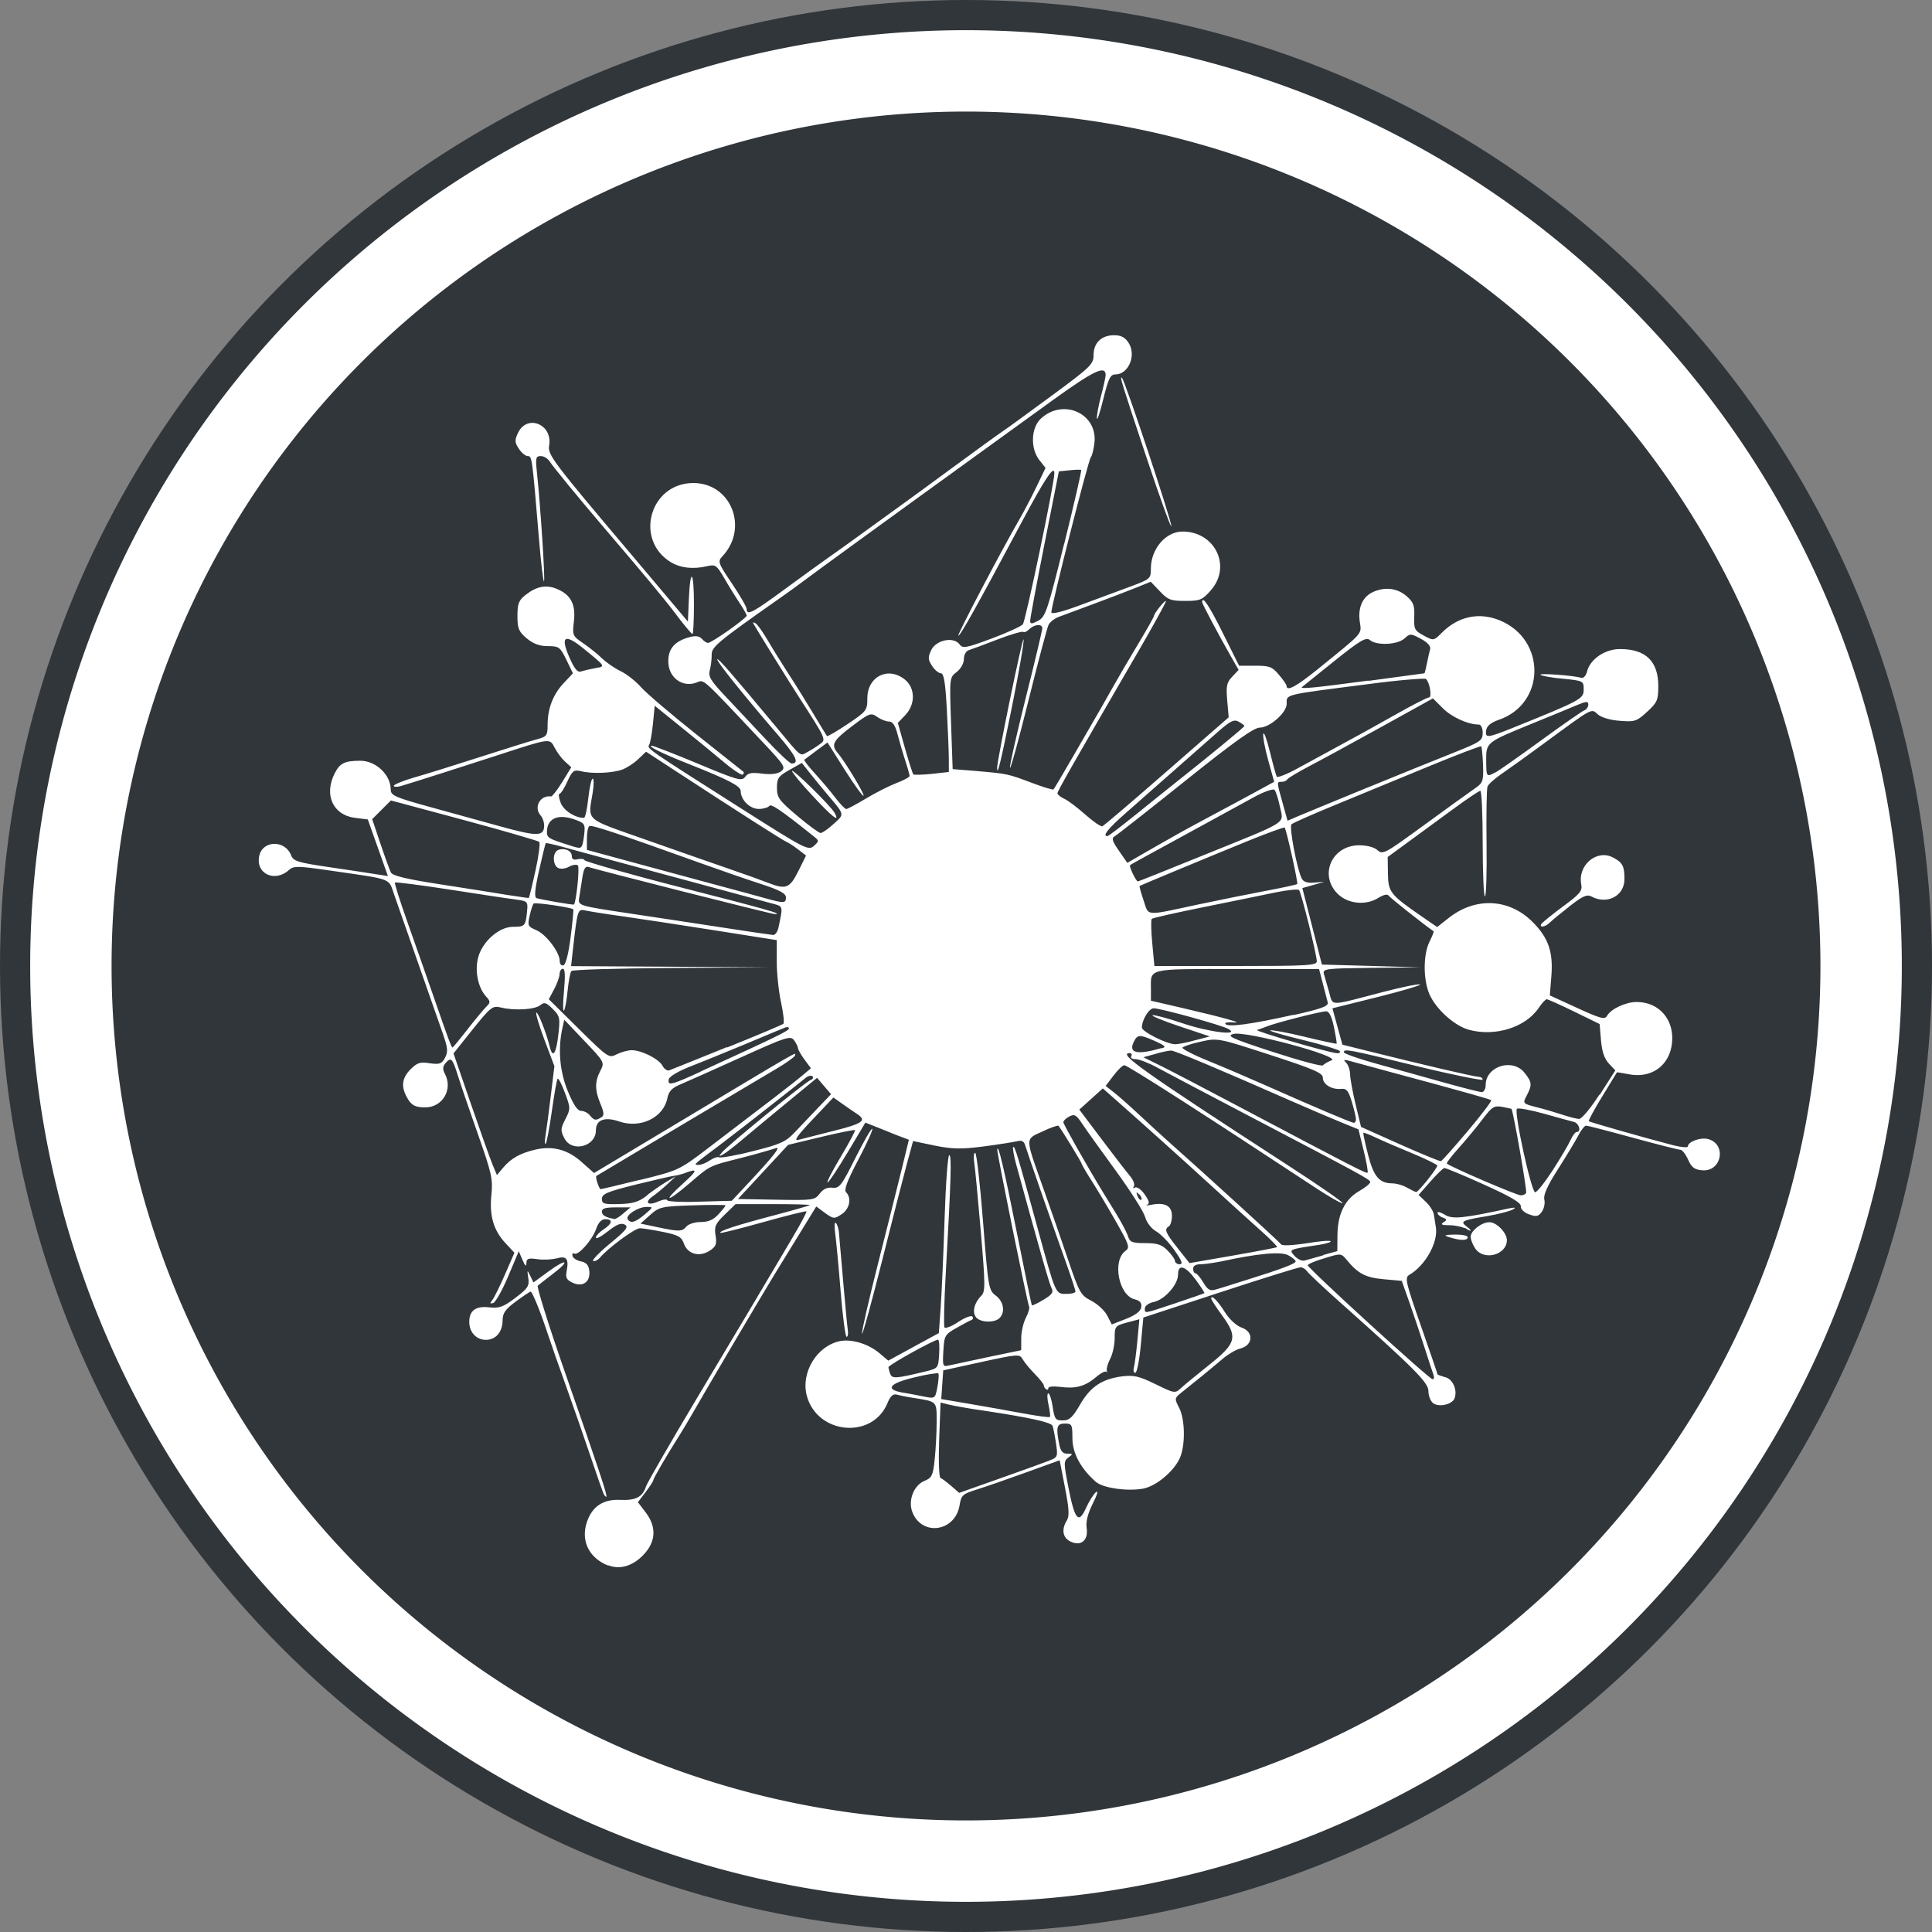 <?xml version="1.0" encoding="UTF-8" standalone="no"?>
<!-- Created with Inkscape (http://www.inkscape.org/) -->

<svg
   xmlns:dc="http://purl.org/dc/elements/1.1/"
   xmlns:cc="http://creativecommons.org/ns#"
   xmlns:rdf="http://www.w3.org/1999/02/22-rdf-syntax-ns#"
   xmlns:svg="http://www.w3.org/2000/svg"
   xmlns="http://www.w3.org/2000/svg"
   xmlns:sodipodi="http://sodipodi.sourceforge.net/DTD/sodipodi-0.dtd"
   xmlns:inkscape="http://www.inkscape.org/namespaces/inkscape"
   width="64"
   height="64"
   viewBox="0 0 64 64"
   id="svg4178"
   version="1.1"
   inkscape:version="0.91 r13725"
   sodipodi:docname="retroshare06.svg">
  <rect x="0" y="0" width="64" height="64" fill="#808080" stroke="none"/>
  <defs
     id="defs4180" />
  <sodipodi:namedview
     id="base"
     pagecolor="#ffffff"
     bordercolor="#666666"
     borderopacity="1.0"
     inkscape:pageopacity="0.0"
     inkscape:pageshadow="2"
     inkscape:zoom="0.52453962"
     inkscape:cx="77.730041"
     inkscape:cy="202.55479"
     inkscape:document-units="px"
     inkscape:current-layer="layer1"
     showgrid="false"
     units="px"
     inkscape:window-width="1280"
     inkscape:window-height="726"
     inkscape:window-x="0"
     inkscape:window-y="26"
     inkscape:window-maximized="1" />
  <g
     inkscape:label="Layer 1"
     inkscape:groupmode="layer"
     id="layer1"
     transform="translate(0,-988.362)">
    <circle
       style="opacity:1;fill:#31363b;fill-opacity:1;stroke:none;stroke-width:1.243;stroke-miterlimit:4;stroke-dasharray:none;stroke-opacity:1"
       id="path4746"
       cx="32"
       cy="1020.362"
       r="32" />
    <path
       inkscape:connector-curvature="0"
       style="opacity:1;fill:#ffffff;fill-opacity:1;stroke:none;stroke-width:1.243;stroke-miterlimit:4;stroke-dasharray:none;stroke-opacity:1"
       d="m 32,989.362 a 31,31 0 0 0 -31,31 31,31 0 0 0 31,31 31,31 0 0 0 31,-31 31,31 0 0 0 -31,-31 z m 0,2.696 a 28.304,28.304 0 0 1 28.304,28.304 28.304,28.304 0 0 1 -28.304,28.304 28.304,28.304 0 0 1 -28.304,-28.304 28.304,28.304 0 0 1 28.304,-28.304 z"
       id="path4145-3" />
    <path
       style="fill:#ffffff;fill-opacity:1;stroke:none;stroke-opacity:1"
       d="m 20.14,1040.222 c -0.631,-0.255 -0.905,-0.816 -0.7,-1.435 0.172,-0.522 0.545,-0.77 1.113,-0.739 0.504,0.022 0.735,-0.095 0.846,-0.444 0.037,-0.116 0.794,-1.428 1.681,-2.914 1.458,-2.439 2.325,-3.894 2.604,-4.37 0.056,-0.095 0.318,-0.537 0.583,-0.985 0.265,-0.446 0.466,-0.827 0.447,-0.846 -0.019,-0.016 -0.66,0.142 -1.426,0.356 -0.765,0.215 -1.406,0.376 -1.425,0.358 -0.06,-0.058 0.502,-0.245 1.722,-0.566 0.659,-0.173 1.218,-0.333 1.241,-0.354 0.023,-0.018 -0.521,-0.033 -1.209,-0.033 l -1.25,0 -0.359,0.348 c -0.311,0.302 -0.352,0.394 -0.304,0.69 0.046,0.286 0.015,0.367 -0.195,0.505 -0.339,0.222 -0.731,0.112 -0.852,-0.231 -0.079,-0.227 -0.184,-0.286 -0.687,-0.39 -0.327,-0.065 -0.675,-0.123 -0.774,-0.123 -0.167,0 -1.057,0.656 -1.325,0.978 -0.065,0.076 -0.165,0.126 -0.221,0.108 -0.056,-0.016 0.193,-0.279 0.554,-0.576 0.543,-0.446 0.628,-0.556 0.493,-0.631 -0.121,-0.064 -0.267,-0.01 -0.56,0.223 -0.218,0.173 -0.397,0.267 -0.397,0.209 0,-0.057 0.113,-0.18 0.25,-0.27 0.297,-0.195 0.323,-0.341 0.06,-0.341 -0.124,0 -0.229,0.109 -0.302,0.322 -0.129,0.37 -0.596,0.896 -0.724,0.816 -0.048,-0.024 -0.075,0 -0.06,0.077 0.015,0.072 0.14,0.155 0.277,0.183 0.177,0.03 0.258,0.125 0.28,0.308 0.043,0.368 -0.21,0.555 -0.544,0.403 -0.208,-0.095 -0.248,-0.17 -0.207,-0.383 0.08,-0.419 -9.98e-4,-0.522 -0.337,-0.426 -0.162,0.038 -0.451,0.056 -0.642,0.023 -0.293,-0.039 -0.349,-0.022 -0.353,0.131 -0.003,0.133 -0.041,0.102 -0.129,-0.102 l -0.124,-0.291 -0.352,0.834 c -0.193,0.459 -0.417,0.856 -0.496,0.882 -0.112,0.031 -0.119,0.013 -0.031,-0.094 0.062,-0.075 0.253,-0.463 0.424,-0.856 l 0.311,-0.715 -0.292,-0.313 c -0.401,-0.429 -0.543,-0.916 -0.471,-1.608 0.054,-0.516 0.008,-0.718 -0.447,-2.009 -0.279,-0.789 -0.58,-1.671 -0.67,-1.959 -0.174,-0.56 -0.224,-0.607 -0.411,-0.381 -0.087,0.103 -0.09,0.198 -0.012,0.343 0.274,0.512 -0.078,1.113 -0.649,1.111 -0.349,0 -0.475,-0.07 -0.628,-0.367 -0.18,-0.342 -0.136,-0.619 0.142,-0.897 0.216,-0.216 0.317,-0.248 0.633,-0.197 0.326,0.043 0.393,0.024 0.504,-0.178 0.108,-0.202 0.096,-0.328 -0.077,-0.823 -0.539,-1.543 -1.446,-4.135 -1.604,-4.581 -0.199,-0.566 -0.014,-0.496 -2.14,-0.804 -1.06,-0.154 -1.194,-0.156 -1.349,-0.014 -0.482,0.431 -1.127,0.105 -0.977,-0.491 0.126,-0.502 0.858,-0.504 1.049,0 0.074,0.196 0.22,0.241 1.269,0.395 0.652,0.096 1.355,0.202 1.562,0.236 l 0.377,0.058 -0.333,-0.938 -0.333,-0.937 -0.435,-0.054 c -0.727,-0.098 -1.025,-0.77 -0.657,-1.483 0.17,-0.329 0.331,-0.407 0.842,-0.407 0.52,0 1.01,0.465 1.01,0.959 0,0.191 0.148,0.256 1.324,0.579 0.728,0.201 1.733,0.478 2.233,0.616 1.248,0.346 1.481,0.355 1.522,0.058 0.018,-0.128 -0.033,-0.308 -0.114,-0.4 -0.241,-0.273 -0.016,-0.681 0.348,-0.63 0.037,0 0.203,-0.21 0.368,-0.478 l 0.3,-0.488 -0.203,-0.184 c -0.112,-0.101 -0.268,-0.308 -0.346,-0.46 -0.168,-0.324 -0.131,-0.329 -1.835,0.227 -1.084,0.354 -2.777,0.893 -3.272,1.043 -0.124,0.031 -0.225,0.025 -0.225,-0.012 0,-0.038 0.303,-0.169 0.674,-0.275 0.371,-0.104 1.349,-0.41 2.173,-0.675 0.824,-0.266 1.667,-0.529 1.874,-0.585 0.35,-0.092 0.375,-0.127 0.375,-0.482 0,-0.543 0.18,-1.01 0.533,-1.385 l 0.306,-0.325 -0.218,-0.45 c -0.204,-0.419 -0.245,-0.45 -0.612,-0.45 -0.277,0 -0.484,-0.078 -0.701,-0.258 -0.265,-0.223 -0.307,-0.325 -0.307,-0.743 0,-0.404 0.043,-0.517 0.266,-0.693 0.367,-0.289 0.683,-0.35 1.043,-0.201 0.459,0.19 0.627,0.513 0.561,1.077 -0.054,0.458 -0.044,0.483 0.307,0.721 0.199,0.136 0.481,0.362 0.626,0.503 0.145,0.141 0.423,0.332 0.618,0.424 0.195,0.094 0.496,0.329 0.668,0.525 0.172,0.196 0.998,0.9 1.834,1.565 0.837,0.665 1.54,1.224 1.563,1.242 0.023,0.015 0.014,0.059 -0.02,0.095 -0.034,0.028 -0.3,-0.139 -0.591,-0.384 -0.291,-0.245 -0.934,-0.773 -1.429,-1.172 l -0.899,-0.726 -0.058,0.593 c -0.032,0.326 -0.089,0.643 -0.127,0.704 -0.075,0.122 -0.07,0.125 3.127,2.155 2.037,1.293 2.152,1.353 2.329,1.193 0.181,-0.164 0.18,-0.172 -0.007,-0.322 -1.047,-0.84 -1.413,-1.091 -1.467,-1.005 -0.034,0.049 -0.192,0.1 -0.35,0.1 -0.298,0 -0.599,-0.301 -0.599,-0.597 0,-0.161 -0.412,-0.374 -1.741,-0.9 -0.857,-0.339 -1.366,-0.591 -1.207,-0.597 0.055,0 0.746,0.267 1.537,0.597 1.307,0.547 1.448,0.586 1.559,0.434 0.095,-0.13 0.219,-0.154 0.562,-0.106 0.296,0.033 0.5,0.012 0.623,-0.074 0.17,-0.126 0.128,-0.194 -0.6,-0.967 -2.067,-2.196 -1.935,-2.076 -2.192,-1.978 -0.476,0.181 -0.939,-0.167 -0.939,-0.703 0,-0.417 0.206,-0.657 0.68,-0.794 0.229,-0.063 0.339,-0.043 0.426,0.044 0.065,0.076 0.159,0.141 0.21,0.141 0.122,0 1.282,-0.819 1.282,-0.905 0,-0.03 -0.103,-0.218 -0.228,-0.405 -0.125,-0.186 -0.354,-0.555 -0.507,-0.82 -0.265,-0.455 -0.297,-0.476 -0.597,-0.408 -0.447,0.104 -0.851,0.054 -1.16,-0.122 -1.247,-0.736 -0.726,-2.635 0.723,-2.636 1.249,-9e-4 1.842,1.484 0.968,2.422 -0.166,0.178 -0.153,0.217 0.311,0.906 0.267,0.396 0.486,0.775 0.487,0.845 0.004,0.228 0.194,0.13 1.255,-0.65 0.579,-0.426 1.247,-0.909 1.484,-1.074 0.237,-0.165 0.801,-0.57 1.254,-0.9 0.453,-0.329 0.95,-0.689 1.104,-0.799 0.154,-0.108 0.924,-0.672 1.709,-1.249 0.786,-0.577 1.53,-1.117 1.654,-1.199 0.124,-0.079 0.857,-0.614 1.629,-1.183 1.307,-0.961 1.404,-1.055 1.404,-1.359 0,-0.404 0.261,-0.656 0.68,-0.656 0.225,0 0.361,0.066 0.478,0.249 0.269,0.411 0.002,1.05 -0.44,1.05 -0.162,0 -0.23,0.142 -0.398,0.824 -0.112,0.454 -0.206,0.734 -0.21,0.625 -0.003,-0.108 0.059,-0.447 0.14,-0.749 0.081,-0.303 0.148,-0.607 0.149,-0.678 0.003,-0.339 -0.388,-0.153 -1.773,0.846 -2.239,1.614 -7.209,5.217 -7.683,5.569 -0.786,0.583 -0.957,0.709 -1.383,1.007 -2.014,1.415 -2.219,1.586 -2.211,1.842 0.003,0.141 -0.023,0.369 -0.061,0.506 -0.058,0.211 0.021,0.346 0.502,0.856 0.314,0.333 0.915,0.973 1.337,1.423 0.422,0.45 0.812,0.818 0.868,0.818 0.273,0 0.155,-0.244 -0.465,-0.963 -1.143,-1.326 -2.04,-2.447 -1.995,-2.491 0.037,-0.031 0.423,0.406 1.956,2.249 0.857,1.03 0.774,0.963 1.032,0.823 0.13,-0.068 0.318,-0.19 0.419,-0.265 0.203,-0.151 0.203,-0.151 -0.714,-1.573 -0.332,-0.515 -1.37,-2.19 -1.498,-2.416 -0.028,-0.043 0.002,-0.05 0.068,-0.014 0.066,0.034 0.255,0.306 0.421,0.59 0.166,0.284 0.478,0.786 0.693,1.116 0.215,0.329 0.579,0.914 0.808,1.298 0.23,0.385 0.432,0.717 0.449,0.738 0.018,0.017 0.325,-0.159 0.684,-0.4 0.629,-0.422 0.652,-0.453 0.653,-0.855 8.65e-4,-0.719 0.68,-1.062 1.236,-0.625 0.355,0.28 0.364,0.826 0.019,1.186 l -0.245,0.256 0.234,0.83 c 0.129,0.457 0.255,0.851 0.281,0.876 0.025,0.021 0.3,0.014 0.61,-0.017 l 0.564,-0.063 0,-0.42 c 0,-0.231 -0.029,-0.967 -0.065,-1.635 -0.049,-0.908 -0.099,-1.215 -0.198,-1.215 -0.073,0 -0.204,-0.108 -0.292,-0.244 -0.138,-0.211 -0.141,-0.284 -0.027,-0.525 0.161,-0.337 0.744,-0.454 0.938,-0.188 0.103,0.141 0.215,0.122 1.046,-0.188 0.512,-0.19 0.984,-0.404 1.049,-0.475 0.091,-0.099 1.045,-4.667 1.045,-5.003 0,-0.298 -0.309,0.166 -1.101,1.652 -1.467,2.751 -2.034,3.767 -2.08,3.722 -0.038,-0.031 1.456,-2.878 2.05,-3.896 0.128,-0.22 0.369,-0.683 0.536,-1.028 l 0.303,-0.629 -0.204,-0.259 c -0.304,-0.387 -0.279,-1.071 0.05,-1.376 0.735,-0.681 1.874,-0.173 1.775,0.791 -0.022,0.217 -0.079,0.441 -0.125,0.498 -0.084,0.104 -1.304,4.902 -1.304,5.129 0,0.073 0.364,-0.014 0.974,-0.244 0.536,-0.199 1.278,-0.473 1.649,-0.611 0.652,-0.241 0.674,-0.26 0.674,-0.591 0,-0.653 0.492,-1.23 1.049,-1.23 1.077,0 1.634,1.153 0.939,1.945 -0.283,0.322 -0.357,0.353 -0.848,0.353 -0.474,0 -0.574,-0.031 -0.841,-0.318 l -0.303,-0.317 -0.522,0.211 c -0.287,0.113 -0.904,0.353 -1.371,0.524 -0.467,0.173 -0.975,0.361 -1.128,0.419 -0.153,0.051 -0.316,0.178 -0.362,0.267 -0.046,0.088 -0.345,1.214 -0.665,2.502 -0.32,1.287 -0.596,2.295 -0.615,2.24 -0.019,-0.049 0.215,-1.092 0.519,-2.304 0.304,-1.212 0.552,-2.254 0.552,-2.316 0,-0.158 -0.259,-0.138 -0.431,0.028 -0.08,0.078 -0.17,0.122 -0.2,0.09 -0.03,-0.025 -0.406,0.078 -0.836,0.245 -0.43,0.165 -0.86,0.326 -0.956,0.356 -0.104,0.027 -0.175,0.155 -0.175,0.3 0,0.14 -0.102,0.323 -0.239,0.428 -0.238,0.183 -0.239,0.189 -0.186,1.7 l 0.053,1.517 0.761,0.061 c 1.048,0.09 1.073,0.095 1.851,0.39 0.379,0.143 0.707,0.243 0.729,0.221 0.022,-0.018 0.334,-0.55 0.696,-1.175 0.361,-0.625 0.748,-1.294 0.859,-1.486 0.111,-0.192 0.315,-0.552 0.453,-0.799 0.138,-0.247 0.491,-0.85 0.785,-1.339 0.294,-0.489 0.535,-0.916 0.536,-0.949 0.003,-0.091 0.393,-0.569 0.395,-0.483 10e-4,0.035 -0.408,0.785 -0.91,1.649 -2.183,3.761 -2.685,4.643 -2.685,4.713 0,0.034 0.101,0.122 0.225,0.179 0.124,0.052 0.438,0.293 0.699,0.524 0.261,0.231 0.514,0.405 0.563,0.387 0.049,-0.015 1.011,-0.838 2.138,-1.821 l 2.049,-1.788 -0.049,-0.56 c -0.041,-0.476 -0.017,-0.595 0.165,-0.785 l 0.213,-0.225 -0.242,-0.424 c -0.427,-0.75 -0.966,-1.766 -0.966,-1.82 0,-0.235 0.231,0.108 0.686,1.026 l 0.537,1.079 0.529,0 c 0.467,0 0.56,0.025 0.787,0.295 0.142,0.164 0.258,0.333 0.258,0.374 1.93e-4,0.193 0.317,0.021 1.002,-0.53 1.589,-1.289 1.481,-1.166 1.421,-1.607 -0.063,-0.467 0.096,-0.817 0.44,-0.974 0.391,-0.178 0.8,-0.13 1.103,0.13 0.236,0.203 0.278,0.311 0.263,0.688 -0.016,0.41 0.01,0.461 0.313,0.624 0.33,0.178 0.33,0.178 0.608,-0.1 0.541,-0.54 1.236,-0.684 1.922,-0.398 1.537,0.641 1.509,2.76 -0.044,3.291 -0.259,0.089 -0.395,0.2 -0.416,0.341 -0.041,0.272 0.027,0.266 0.899,-0.083 2.252,-0.91 2.331,-0.953 2.331,-1.263 0,-0.284 -0.012,-0.29 -0.684,-0.357 -0.376,-0.031 -0.713,-0.096 -0.749,-0.132 -0.063,-0.058 1.108,0.022 1.357,0.103 0.068,0.017 0.152,-0.071 0.186,-0.208 0.103,-0.412 0.592,-0.746 1.092,-0.746 0.853,0 1.269,0.403 1.269,1.228 0,0.462 -0.035,0.544 -0.372,0.852 -0.347,0.318 -0.409,0.338 -0.909,0.296 -0.313,-0.021 -0.616,-0.114 -0.727,-0.216 -0.218,-0.197 -0.135,-0.243 -1.812,0.99 -0.522,0.384 -1.137,0.825 -1.366,0.981 -0.229,0.156 -0.442,0.346 -0.471,0.424 -0.03,0.078 -0.044,0.928 -0.032,1.89 0.012,0.962 -0.012,1.748 -0.053,1.748 -0.041,0 -0.075,-0.786 -0.075,-1.748 0,-0.962 -0.035,-1.749 -0.078,-1.749 -0.043,0 -0.461,0.281 -0.928,0.625 -0.468,0.343 -1.141,0.837 -1.496,1.096 l -0.645,0.471 0.008,0.551 c 0.009,0.612 0.078,0.699 1.111,1.412 l 0.52,0.358 0.38,-0.3 c 0.886,-0.701 2,-0.65 2.778,0.128 0.529,0.529 0.69,0.994 0.624,1.81 l -0.05,0.626 0.905,0.415 c 0.781,0.358 0.917,0.393 0.992,0.259 0.127,-0.227 0.619,-0.456 0.977,-0.456 0.753,0 1.26,0.593 1.172,1.371 -0.085,0.755 -0.706,1.184 -1.469,1.015 -0.191,-0.035 -0.351,-0.063 -0.356,-0.052 -0.004,0.01 -0.225,0.37 -0.488,0.8 -0.264,0.429 -0.462,0.797 -0.442,0.817 0.035,0.029 1.781,0.531 2.807,0.798 0.261,0.064 0.475,0.083 0.475,0.034 0,-0.152 0.417,-0.306 0.662,-0.244 0.636,0.16 0.461,1.099 -0.194,1.036 -0.25,-0.02 -0.35,-0.101 -0.462,-0.355 -0.079,-0.179 -0.195,-0.325 -0.258,-0.325 -0.064,0 -0.771,-0.18 -1.573,-0.399 -0.802,-0.22 -1.498,-0.4 -1.547,-0.4 -0.049,0 -0.165,0.146 -0.257,0.325 -0.092,0.179 -0.396,0.681 -0.674,1.117 -0.351,0.549 -0.49,0.858 -0.452,1.008 0.03,0.118 -0.009,0.301 -0.084,0.405 -0.115,0.157 -0.185,0.172 -0.423,0.083 -0.167,-0.058 -0.279,-0.171 -0.272,-0.267 0.01,-0.116 -0.338,-0.322 -1.22,-0.719 -0.678,-0.306 -1.269,-0.552 -1.312,-0.547 -0.043,0 -0.253,0.208 -0.467,0.451 l -0.388,0.441 0.239,0.225 c 0.131,0.124 0.252,0.315 0.268,0.424 0.017,0.107 0.046,0.299 0.066,0.422 0.08,0.498 -0.348,1.266 -0.879,1.575 -0.157,0.09 -0.123,0.238 0.381,1.682 0.304,0.87 0.552,1.596 0.552,1.613 0,0.014 0.112,0.054 0.248,0.093 0.258,0.057 0.422,0.431 0.316,0.705 -0.079,0.206 -0.535,0.303 -0.716,0.152 -0.082,-0.067 -0.149,-0.245 -0.149,-0.395 0,-0.281 -0.446,-0.73 -2.948,-2.96 -0.55,-0.489 -1.035,-0.947 -1.079,-1.016 -0.044,-0.064 -0.138,-0.125 -0.209,-0.125 -0.071,0 -1.272,0.374 -2.668,0.832 l -2.539,0.833 -0.085,0.916 c -0.047,0.503 -0.129,0.916 -0.182,0.916 -0.053,0 -0.074,-0.079 -0.047,-0.175 0.027,-0.094 0.079,-0.495 0.116,-0.887 l 0.066,-0.713 -0.409,0.108 c -0.393,0.107 -0.409,0.126 -0.409,0.514 -1.98e-4,0.222 -0.066,0.529 -0.146,0.682 -0.08,0.152 -0.132,0.333 -0.116,0.399 0.016,0.062 0.01,0.084 -0.013,0.038 -0.023,-0.035 -0.177,0.03 -0.341,0.175 -0.366,0.308 -0.675,0.393 -1.189,0.324 -0.246,-0.027 -0.394,-0.011 -0.394,0.045 0,0.112 -0.148,0.01 -0.152,-0.108 -10e-4,-0.03 -0.136,-0.203 -0.3,-0.37 -0.163,-0.167 -0.343,-0.385 -0.399,-0.485 -0.097,-0.173 -0.159,-0.169 -1.365,0.094 l -1.264,0.277 -0.033,0.475 -0.033,0.476 0.949,0.161 c 0.522,0.088 1.323,0.232 1.781,0.317 0.457,0.083 0.848,0.138 0.869,0.114 0.021,-0.017 -5.98e-4,-0.204 -0.047,-0.409 -0.046,-0.204 -0.049,-0.372 -0.005,-0.372 0.043,0 0.108,0.202 0.145,0.45 0.061,0.406 0.094,0.449 0.336,0.446 0.217,0 0.326,-0.102 0.568,-0.52 0.343,-0.593 0.719,-0.847 1.383,-0.938 0.398,-0.047 0.561,-0.014 1.114,0.255 0.627,0.309 0.654,0.313 0.842,0.138 0.107,-0.099 0.533,-0.451 0.947,-0.78 0.901,-0.716 0.95,-0.914 0.411,-1.648 -0.192,-0.262 -0.35,-0.507 -0.35,-0.544 0,-0.141 0.218,0.074 0.459,0.46 0.146,0.231 0.378,0.443 0.551,0.503 0.404,0.141 0.379,0.58 -0.039,0.691 -0.153,0.034 -0.426,0.201 -0.608,0.356 -0.322,0.276 -0.875,0.728 -1.351,1.106 -0.229,0.182 -0.232,0.198 -0.075,0.502 0.206,0.397 0.21,1.296 0.008,1.7 -0.221,0.442 -0.783,0.901 -1.202,0.979 -0.519,0.095 -1.336,-0.018 -1.57,-0.229 -0.501,-0.444 -0.771,-0.949 -0.771,-1.442 0,-0.45 -0.018,-0.485 -0.25,-0.485 -0.269,0 -0.301,0.117 -0.187,0.687 0.046,0.229 0.118,0.312 0.269,0.312 0.189,0 0.192,0.01 0.036,0.125 -0.16,0.118 -0.16,0.177 -0.004,0.974 0.212,1.093 0.34,1.246 0.585,0.703 0.1,-0.222 0.249,-0.46 0.33,-0.528 0.087,-0.069 0.045,0.079 -0.103,0.376 -0.165,0.328 -0.235,0.602 -0.205,0.804 0.062,0.41 -0.175,0.619 -0.524,0.461 -0.268,-0.122 -0.32,-0.403 -0.132,-0.703 0.089,-0.143 0.075,-0.391 -0.061,-1.09 l -0.176,-0.905 -1.113,0.403 c -0.612,0.222 -1.345,0.476 -1.629,0.565 -0.474,0.148 -0.52,0.189 -0.573,0.52 -0.141,0.884 -1.255,1.043 -1.567,0.223 -0.145,-0.38 0.049,-0.88 0.398,-1.025 0.253,-0.104 0.288,-0.178 0.345,-0.725 0.035,-0.335 0.064,-0.89 0.064,-1.236 0,-0.687 0.022,-0.664 -0.749,-0.788 -0.22,-0.029 -0.477,-0.086 -0.571,-0.112 -0.123,-0.03 -0.211,0.038 -0.313,0.29 -0.501,1.2 -2.324,1.029 -2.668,-0.25 -0.207,-0.769 0.334,-1.659 1.103,-1.813 0.382,-0.074 0.935,0.091 1.295,0.395 l 0.3,0.253 0.838,-0.457 0.838,-0.456 0.062,-0.874 c 0.034,-0.48 0.092,-1.807 0.129,-2.947 0.037,-1.14 0.106,-2.073 0.153,-2.073 0.084,0 0.062,0.759 -0.119,3.985 -0.05,0.9 -0.068,1.675 -0.039,1.722 0.029,0.039 0.231,-0.027 0.45,-0.178 0.218,-0.144 0.43,-0.227 0.47,-0.184 0.04,0.036 0.028,0.096 -0.027,0.117 -0.055,0.017 -0.28,0.139 -0.5,0.264 -0.38,0.214 -0.401,0.253 -0.43,0.76 -0.029,0.513 -0.022,0.532 0.2,0.478 0.127,-0.025 0.714,-0.156 1.305,-0.28 l 1.074,-0.223 0,-0.388 c 0,-0.213 0.069,-0.521 0.154,-0.685 0.085,-0.164 0.133,-0.332 0.107,-0.373 -0.051,-0.083 -1.065,-5.078 -1.054,-5.194 0.022,-0.24 0.226,0.625 0.645,2.727 0.263,1.319 0.488,2.411 0.5,2.427 0.012,0.013 0.185,-0.061 0.383,-0.184 0.282,-0.167 0.342,-0.25 0.273,-0.38 -0.075,-0.141 -0.36,-1.139 -1.173,-4.098 -0.081,-0.294 -0.126,-0.556 -0.1,-0.582 0.051,-0.043 0.135,0.226 0.805,2.678 0.609,2.228 0.591,2.187 0.956,2.187 0.166,0 0.302,-0.03 0.302,-0.083 0,-0.037 -0.161,-0.528 -0.357,-1.075 -0.39,-1.084 -1.224,-3.482 -1.313,-3.774 -0.04,-0.129 -0.117,-0.165 -0.267,-0.124 -0.116,0.026 -0.616,0.108 -1.11,0.172 -0.742,0.095 -1.024,0.089 -1.616,-0.029 l -0.717,-0.15 -0.207,0.76 c -0.114,0.418 -0.487,1.876 -0.829,3.241 -0.343,1.364 -0.638,2.435 -0.656,2.38 -0.019,-0.05 0.221,-1.103 0.533,-2.33 0.311,-1.227 0.668,-2.65 0.793,-3.162 l 0.227,-0.931 -0.213,-0.083 c -0.117,-0.037 -0.441,-0.174 -0.72,-0.284 l -0.508,-0.202 -0.591,0.99 c -0.325,0.545 -0.623,0.991 -0.662,0.991 -0.039,0 0.159,-0.383 0.439,-0.852 0.28,-0.468 0.492,-0.866 0.47,-0.882 -0.022,-0.014 -0.529,0.083 -1.128,0.229 l -1.088,0.261 -0.831,0.897 -0.831,0.897 1.267,0.023 c 1.219,0.022 1.274,0.016 1.44,-0.2 0.116,-0.154 0.254,-0.217 0.423,-0.197 0.227,0.024 0.3,-0.059 0.761,-0.985 0.28,-0.559 0.532,-0.994 0.56,-0.966 0.027,0.023 -0.181,0.487 -0.463,1.022 -0.366,0.693 -0.482,1.004 -0.406,1.079 0.192,0.192 0.118,0.556 -0.148,0.729 -0.243,0.16 -0.269,0.157 -0.547,-0.042 l -0.292,-0.216 -0.263,0.427 c -0.145,0.234 -0.4,0.651 -0.567,0.925 -0.167,0.275 -0.403,0.657 -0.523,0.85 -0.252,0.402 -2.38,4.006 -2.733,4.63 -0.13,0.229 -0.335,0.573 -0.457,0.765 -0.42,0.663 -0.856,1.413 -0.856,1.472 0,0.027 -0.115,0.209 -0.255,0.393 l -0.255,0.334 0.255,0.334 c 0.37,0.485 0.346,0.972 -0.07,1.409 -0.356,0.374 -0.787,0.501 -1.174,0.344 z m 14.624,-3.479 c 0.273,-0.105 0.283,-0.131 0.217,-0.571 -0.038,-0.254 -0.089,-0.513 -0.113,-0.576 -0.046,-0.118 -0.743,-0.273 -2.288,-0.506 -0.495,-0.068 -1.017,-0.166 -1.161,-0.202 l -0.262,-0.065 -0.046,1.232 c -0.025,0.682 -0.005,1.247 0.044,1.267 0.049,0.016 0.209,0.139 0.355,0.264 l 0.265,0.229 1.352,-0.479 c 0.743,-0.264 1.48,-0.529 1.638,-0.591 z m -3.681,-2.886 c -0.024,-0.02 -0.383,0.03 -0.797,0.134 -0.833,0.197 -0.984,0.398 -0.379,0.504 0.206,0.03 0.532,0.096 0.724,0.135 0.345,0.066 0.351,0.058 0.423,-0.33 0.04,-0.219 0.053,-0.418 0.029,-0.442 z m -0.452,-0.057 c 0.448,-0.109 0.45,-0.11 0.48,-0.584 0.017,-0.261 -3.97e-4,-0.475 -0.038,-0.475 -0.13,0 -1.641,0.838 -1.641,0.91 0,0.033 0.026,0.141 0.059,0.226 0.062,0.162 0.191,0.152 1.14,-0.077 z m 16.857,0.108 c -0.028,-0.071 -0.165,-0.488 -0.304,-0.924 -0.139,-0.436 -0.365,-1.107 -0.501,-1.492 l -0.248,-0.7 -0.608,-0.055 c -0.604,-0.056 -0.841,-0.185 -1.226,-0.652 -0.172,-0.208 -0.188,-0.209 -0.727,-0.042 -0.304,0.087 -0.552,0.194 -0.552,0.233 -2.02e-4,0.097 4.025,3.774 4.132,3.775 0.047,0 0.063,-0.054 0.035,-0.132 z m -9.683,-2.243 c 0.022,-0.142 -0.041,-0.218 -0.223,-0.263 -0.525,-0.132 -0.743,-1.278 -0.303,-1.6 0.156,-0.112 0.131,-0.195 -0.299,-0.952 -0.258,-0.455 -0.623,-1.067 -0.811,-1.361 -0.188,-0.294 -0.342,-0.558 -0.342,-0.587 0,-0.038 -0.665,-1.13 -0.764,-1.248 -0.02,-0.019 -0.259,0.058 -0.533,0.191 -0.583,0.273 -0.586,0.143 0.055,1.949 0.234,0.66 0.598,1.709 0.809,2.332 0.359,1.06 0.407,1.145 0.756,1.325 0.205,0.105 0.442,0.326 0.526,0.488 l 0.153,0.297 0.473,-0.185 c 0.316,-0.124 0.483,-0.251 0.504,-0.386 z m 1.138,-0.134 c 0.511,-0.171 0.941,-0.32 0.954,-0.332 0.013,-0.01 -0.115,-0.209 -0.283,-0.439 -0.346,-0.47 -0.59,-0.542 -0.59,-0.176 0,0.33 -0.44,0.829 -0.802,0.908 -0.163,0.03 -0.297,0.13 -0.297,0.207 0,0.182 -0.063,0.193 1.019,-0.168 z m 2.329,-0.762 c 1.191,-0.373 1.649,-0.546 1.649,-0.624 0,-0.032 -0.111,-0.129 -0.246,-0.201 -0.248,-0.133 -1.033,-0.055 -2.221,0.204 -0.23,0.043 -0.534,0.093 -0.674,0.093 -0.161,0 -0.256,0.047 -0.256,0.15 0,0.083 0.035,0.15 0.078,0.15 0.043,0 0.159,0.137 0.258,0.304 0.141,0.239 0.226,0.29 0.396,0.238 0.119,-0.029 0.576,-0.177 1.016,-0.315 z m -2.367,-0.993 c -0.182,-0.257 -0.455,-0.538 -0.607,-0.624 -0.159,-0.09 -0.314,-0.295 -0.366,-0.48 -0.049,-0.177 -0.487,-0.866 -0.973,-1.532 -0.486,-0.665 -0.986,-1.364 -1.111,-1.554 -0.194,-0.293 -0.257,-0.329 -0.425,-0.239 -0.108,0.052 -0.197,0.144 -0.197,0.192 0,0.068 0.793,1.47 1.33,2.348 0.065,0.108 0.259,0.422 0.43,0.7 0.171,0.278 0.343,0.607 0.381,0.73 0.061,0.194 0.14,0.225 0.568,0.225 0.395,0 0.548,0.045 0.743,0.245 0.135,0.134 0.245,0.292 0.245,0.349 0,0.047 0.07,0.107 0.156,0.107 0.117,0 0.072,-0.118 -0.175,-0.466 z m 3.405,-0.094 c 0.021,-0.015 -0.203,-0.249 -0.498,-0.512 -0.296,-0.262 -1.078,-0.972 -1.738,-1.577 -1.005,-0.92 -2.258,-2.044 -3.32,-2.981 l -0.222,-0.195 -0.389,0.351 -0.389,0.351 0.743,0.987 c 0.409,0.543 0.831,1.09 0.938,1.216 0.107,0.126 0.164,0.28 0.126,0.34 -0.04,0.058 -0.023,0.083 0.039,0.037 0.059,-0.03 0.201,0.06 0.316,0.226 0.154,0.216 0.175,0.307 0.082,0.348 -0.069,0.025 -0.004,0.025 0.142,-9e-4 0.44,-0.091 0.682,0.031 0.682,0.363 0,0.158 -0.045,0.315 -0.1,0.349 -0.163,0.1 -0.12,0.206 0.291,0.726 l 0.391,0.494 1.433,-0.249 c 0.788,-0.137 1.45,-0.264 1.472,-0.282 z m 1.525,0.253 0.465,-0.129 0.005,-0.533 c 0.008,-0.703 0.249,-1.186 0.726,-1.459 0.212,-0.122 0.373,-0.256 0.359,-0.302 -0.029,-0.091 -0.32,-0.249 -3.969,-2.159 -1.401,-0.734 -2.783,-1.462 -3.071,-1.619 -0.288,-0.158 -0.616,-0.286 -0.73,-0.286 -0.114,0 -0.179,-0.037 -0.146,-0.1 0.034,-0.049 0.011,-0.099 -0.052,-0.099 -0.41,0 0.43,0.594 5.349,3.785 0.965,0.626 1.732,1.16 1.705,1.186 -0.026,0.022 -0.421,-0.198 -0.877,-0.498 -3.696,-2.436 -6.251,-4.074 -6.356,-4.074 -0.052,0 -0.213,0.154 -0.356,0.343 l -0.261,0.343 0.275,0.216 c 0.151,0.114 0.547,0.47 0.881,0.781 0.333,0.311 0.761,0.702 0.949,0.869 1.033,0.912 3.65,3.299 3.706,3.38 0.041,0.057 0.353,0.038 0.827,-0.029 0.419,-0.072 0.785,-0.105 0.815,-0.072 0.03,0.025 -0.14,0.083 -0.377,0.119 -1.025,0.155 -1.015,0.15 -0.817,0.369 0.098,0.108 0.247,0.177 0.332,0.152 0.084,-0.02 0.363,-0.104 0.618,-0.174 z m -21.098,-0.942 c 0.069,-0.083 0.282,-0.15 0.475,-0.15 0.248,0 0.42,-0.071 0.587,-0.255 0.13,-0.14 0.236,-0.274 0.236,-0.297 0,-0.019 -0.492,-0.02 -1.093,0 -1.029,0.032 -1.111,0.053 -1.409,0.322 l -0.316,0.282 0.534,0.113 c 0.743,0.158 0.843,0.156 0.984,-0.011 z m -1.381,-0.4 c 0.291,-0.245 0.292,-0.25 0.062,-0.25 -0.282,0 -0.706,0.276 -0.625,0.407 0.094,0.151 0.248,0.108 0.564,-0.157 z m -0.704,-0.039 0.236,-0.196 -0.475,0 c -0.346,0 -0.475,0.029 -0.475,0.139 0,0.122 0.119,0.192 0.414,0.246 0.035,0.01 0.17,-0.074 0.3,-0.185 z m 0.785,-0.602 c 0.192,-0.149 0.485,-0.35 0.65,-0.447 l 0.3,-0.176 -0.269,0.252 c -0.148,0.138 -0.37,0.323 -0.494,0.409 -0.295,0.207 -0.163,0.329 0.185,0.17 0.15,-0.064 0.285,-0.083 0.301,-0.033 0.015,0.038 0.501,0.065 1.08,0.041 l 1.052,-0.029 0.482,-0.515 c 0.919,-0.981 1.176,-1.309 0.96,-1.222 -0.11,0.037 -0.619,0.186 -1.13,0.317 -1.085,0.275 -1.007,0.236 -1.731,0.856 -0.741,0.635 -0.893,0.618 -0.186,-0.017 0.492,-0.445 0.492,-0.509 0,-0.318 -0.082,0.026 -0.224,0.065 -0.314,0.073 -0.09,0.01 -0.663,0.142 -1.274,0.293 -0.93,0.231 -1.11,0.307 -1.11,0.467 0,0.168 0.07,0.189 0.575,0.174 0.455,-0.011 0.647,-0.068 0.924,-0.287 z m 16.3,-0.023 c -0.099,-0.096 -0.11,-0.084 -0.056,0.05 0.037,0.098 0.093,0.154 0.124,0.123 0.031,-0.025 7.7e-5,-0.111 -0.068,-0.179 z m 12.818,-0.055 c 0.036,-0.057 -0.408,-2.614 -0.484,-2.776 -0.003,-0.01 -0.141,-0.033 -0.306,-0.07 -0.268,-0.044 -0.336,-0.01 -0.648,0.403 -0.191,0.255 -0.546,0.683 -0.787,0.952 -0.242,0.269 -0.422,0.504 -0.402,0.523 0.126,0.113 2.307,1.051 2.455,1.054 0.066,0 0.142,-0.029 0.171,-0.079 z m -3.263,-0.431 c 0.179,-0.223 0.324,-0.434 0.322,-0.47 -0.001,-0.029 -0.372,-0.216 -0.824,-0.403 -0.452,-0.186 -0.998,-0.422 -1.214,-0.524 -0.216,-0.101 -0.402,-0.174 -0.414,-0.16 -0.012,0.011 0.057,0.335 0.153,0.715 0.185,0.73 0.372,0.956 0.797,0.961 0.141,0 0.368,0.064 0.506,0.147 0.137,0.076 0.272,0.141 0.3,0.141 0.027,0 0.196,-0.183 0.375,-0.407 z m 4.14,-0.31 c 0.257,-0.398 0.523,-0.847 0.591,-0.998 0.068,-0.151 0.161,-0.275 0.207,-0.275 0.161,0 0.082,-0.287 -0.091,-0.333 -0.096,-0.021 -0.545,-0.149 -0.998,-0.274 -0.453,-0.126 -0.853,-0.198 -0.891,-0.161 -0.104,0.106 0.478,2.767 0.604,2.765 0.061,0 0.321,-0.327 0.578,-0.724 z m -30.216,0.313 c 1.248,-0.307 1.289,-0.326 2.207,-1.024 1.987,-1.512 2.873,-2.193 3.151,-2.428 l 0.289,-0.244 -0.214,-0.29 c -0.118,-0.16 -0.214,-0.329 -0.214,-0.375 0,-0.04 -0.058,-0.163 -0.128,-0.26 -0.119,-0.163 -0.249,-0.122 -1.774,0.569 -0.905,0.41 -1.807,0.812 -2.005,0.895 -0.271,0.112 -0.375,0.225 -0.421,0.453 -0.129,0.645 -0.892,1.013 -1.597,0.77 -0.486,-0.167 -0.77,-0.052 -0.77,0.296 0,0.538 -0.796,0.741 -1.042,0.265 -0.134,-0.259 -0.131,-0.321 0.031,-0.638 0.174,-0.34 0.173,-0.369 -0.014,-0.87 -0.106,-0.285 -0.215,-0.496 -0.242,-0.469 -0.027,0.022 -0.114,0.511 -0.193,1.076 -0.079,0.564 -0.171,1.051 -0.204,1.081 -0.033,0.025 -0.035,-0.101 -0.002,-0.294 0.032,-0.192 0.11,-0.784 0.174,-1.314 l 0.117,-0.965 -0.325,-0.861 c -0.179,-0.474 -0.302,-0.885 -0.274,-0.912 0.049,-0.043 0.335,0.674 0.446,1.13 0.096,0.396 0.21,0.242 0.282,-0.386 0.066,-0.569 0.053,-0.629 -0.184,-0.866 -0.215,-0.215 -0.28,-0.235 -0.411,-0.126 -0.177,0.147 -0.856,0.189 -1.304,0.078 -0.283,-0.065 -0.335,-0.023 -0.936,0.724 l -0.636,0.797 0.576,1.672 c 0.317,0.92 0.64,1.826 0.719,2.015 l 0.143,0.343 0.217,-0.257 c 0.252,-0.299 0.57,-0.475 1.064,-0.588 0.572,-0.13 1.064,9e-4 1.521,0.408 l 0.416,0.369 2.155,-1.291 c 4.951,-2.966 4.504,-2.708 4.501,-2.602 -9.96e-4,0.037 -0.282,0.245 -0.625,0.445 -0.605,0.354 -5.884,3.497 -5.953,3.544 -0.047,0.027 0.086,0.438 0.143,0.438 0.025,0 0.618,-0.14 1.317,-0.313 z m 23.956,-0.975 -0.171,-0.697 -0.615,-0.251 c -0.339,-0.138 -1.088,-0.459 -1.665,-0.713 -2.37,-1.044 -3.809,-1.647 -3.924,-1.647 -0.067,0 -0.302,0.043 -0.522,0.111 l -0.4,0.111 0.55,0.271 c 0.302,0.149 1.471,0.757 2.598,1.354 3.866,2.045 4.24,2.237 4.28,2.197 0.022,-0.018 -0.037,-0.354 -0.131,-0.738 z m -21.658,0.332 c 0.122,-0.083 0.261,-0.132 0.308,-0.102 0.047,0.024 0.553,-0.058 1.124,-0.207 0.903,-0.225 1.083,-0.306 1.38,-0.621 0.188,-0.2 0.536,-0.565 0.773,-0.814 l 0.431,-0.451 -0.232,-0.27 -0.232,-0.271 -1.04,0.855 c -0.572,0.47 -1.233,1.019 -1.47,1.22 -0.236,0.201 -0.506,0.407 -0.6,0.459 -0.149,0.083 -0.153,0.071 -0.033,-0.071 0.188,-0.23 2.763,-2.332 2.928,-2.391 0.073,-0.022 0.102,-0.078 0.065,-0.122 -0.038,-0.034 -0.128,-0.02 -0.2,0.029 -0.344,0.285 -2.391,1.886 -2.876,2.249 -0.893,0.669 -0.876,0.653 -0.7,0.656 0.084,0 0.253,-0.061 0.375,-0.152 z m 25.106,-0.971 c 0.453,-0.537 0.802,-0.998 0.776,-1.024 -0.043,-0.035 -0.662,-0.216 -3.577,-1 -0.522,-0.14 -1.039,-0.281 -1.149,-0.312 -0.162,-0.038 -0.176,-0.027 -0.075,0.072 0.069,0.069 0.127,0.246 0.129,0.386 0.002,0.14 0.085,0.589 0.183,0.997 l 0.179,0.742 1.291,0.577 c 0.71,0.317 1.32,0.568 1.356,0.557 0.035,-0.01 0.435,-0.46 0.888,-0.997 z m -21.087,0.013 c 1.048,-0.26 1.194,-0.357 0.865,-0.577 -0.132,-0.086 -0.364,-0.248 -0.515,-0.355 l -0.275,-0.195 -0.695,0.733 c -0.511,0.54 -0.633,0.716 -0.462,0.669 0.128,-0.029 0.615,-0.16 1.082,-0.276 z m 17.385,-0.412 c -7.1e-4,-0.066 -0.063,-0.327 -0.138,-0.575 -0.113,-0.369 -0.176,-0.446 -0.355,-0.425 -0.306,0.029 -0.604,-0.147 -0.604,-0.37 0,-0.156 -0.302,-0.287 -1.74,-0.754 -1.729,-0.564 -1.743,-0.566 -2.303,-0.441 -0.31,0.067 -0.583,0.159 -0.608,0.199 -0.025,0.033 0.348,0.232 0.829,0.427 0.481,0.195 1.346,0.565 1.923,0.821 1.609,0.715 2.84,1.237 2.923,1.241 0.041,0 0.074,-0.044 0.073,-0.122 z m -25.001,-0.056 c 0.102,-0.058 0.097,-0.154 -0.025,-0.445 -0.19,-0.455 -0.192,-0.742 -0.004,-1.1 0.144,-0.276 0.137,-0.288 -0.525,-0.985 l -0.671,-0.705 -0.063,0.285 c -0.152,0.688 -0.088,1.429 0.181,2.082 0.181,0.442 0.322,0.652 0.437,0.652 0.093,0 0.226,0.063 0.294,0.15 0.141,0.17 0.197,0.18 0.377,0.063 z m 33.07,-0.737 0.523,-0.819 -0.215,-0.229 c -0.147,-0.157 -0.229,-0.398 -0.26,-0.768 l -0.045,-0.54 -0.84,-0.41 c -0.462,-0.226 -0.873,-0.41 -0.913,-0.41 -0.04,0 -0.157,0.126 -0.26,0.279 -0.435,0.65 -1.442,0.969 -2.313,0.733 -0.486,-0.131 -1.108,-0.695 -1.319,-1.195 -0.203,-0.481 -0.199,-1.304 0.007,-1.719 0.09,-0.181 0.153,-0.338 0.139,-0.348 -0.402,-0.286 -1.442,-1.111 -1.491,-1.184 -0.041,-0.058 -0.163,-0.03 -0.321,0.064 -0.418,0.274 -1.025,0.218 -1.369,-0.125 -0.626,-0.626 -0.188,-1.606 0.717,-1.606 0.251,0 0.498,0.063 0.604,0.162 0.168,0.152 0.252,0.108 1.328,-0.674 1.135,-0.827 1.476,-1.073 1.949,-1.407 0.214,-0.152 0.239,-0.238 0.219,-0.747 -0.013,-0.317 -0.04,-0.593 -0.061,-0.613 -0.021,-0.017 -0.793,0.276 -1.718,0.658 -0.924,0.382 -2.31,0.954 -3.079,1.269 -0.769,0.316 -1.438,0.611 -1.486,0.656 -0.087,0.078 0.183,1.501 0.342,1.804 0.056,0.106 0.19,0.149 0.413,0.128 l 0.33,-0.025 -0.363,0.104 -0.363,0.103 0.324,1.267 0.324,1.267 1.637,0.045 1.637,0.047 -1.63,0.017 c -1.5,0.016 -1.626,0.029 -1.58,0.196 0.028,0.097 0.105,0.365 0.172,0.598 0.139,0.485 -0.046,0.484 1.769,0.01 0.621,-0.162 1.182,-0.278 1.247,-0.256 0.065,0.018 -0.562,0.208 -1.393,0.415 l -1.511,0.376 0.165,0.602 0.165,0.603 0.699,0.174 c 1.97,0.492 3.641,0.883 3.822,0.893 0.069,0 0.125,0.038 0.125,0.091 0,0.039 -0.978,-0.154 -2.173,-0.446 -2.3,-0.562 -2.423,-0.586 -2.423,-0.458 0,0.037 0.461,0.207 1.024,0.362 0.563,0.155 1.562,0.434 2.219,0.618 0.657,0.185 1.253,0.337 1.324,0.337 0.071,0 0.129,-0.103 0.129,-0.23 0,-0.628 0.895,-0.909 1.292,-0.406 0.244,0.31 0.252,0.398 0.068,0.751 -0.137,0.263 -0.135,0.265 0.325,0.385 0.255,0.061 0.643,0.179 0.863,0.251 0.22,0.073 0.467,0.136 0.55,0.139 0.082,0 0.385,-0.361 0.673,-0.812 z m -29.781,-0.781 c 2.58,-1.182 2.929,-1.352 2.929,-1.431 2.5e-5,-0.039 -0.056,-0.057 -0.125,-0.028 -0.069,0.024 -0.664,0.276 -1.324,0.551 -0.659,0.275 -1.491,0.613 -1.849,0.752 -0.361,0.14 -0.664,0.321 -0.682,0.408 -0.047,0.229 0.076,0.2 1.051,-0.247 z m 0.88,-0.798 c 0.989,-0.398 1.828,-0.752 1.864,-0.785 0.036,-0.028 0.001,-0.354 -0.077,-0.711 -0.078,-0.357 -0.143,-0.967 -0.142,-1.355 l 6.68e-4,-0.705 -2.072,-0.327 c -1.139,-0.179 -2.521,-0.39 -3.071,-0.467 -0.55,-0.075 -1.096,-0.164 -1.215,-0.192 -0.235,-0.048 -0.248,-0.01 -0.392,1.272 l -0.064,0.575 3.284,0.019 3.284,0.02 -3.244,0.023 c -1.784,0.013 -3.275,0.054 -3.313,0.101 -0.038,0.033 -0.095,0.339 -0.127,0.664 -0.032,0.325 -0.087,0.617 -0.122,0.649 -0.035,0.027 -0.033,-0.266 0.004,-0.665 0.046,-0.487 0.034,-0.724 -0.037,-0.724 -0.058,0 -0.108,0.078 -0.11,0.174 -0.002,0.097 -0.083,0.324 -0.181,0.506 l -0.176,0.331 0.993,0.98 c 0.97,0.958 0.999,0.978 1.255,0.844 0.144,-0.072 0.367,-0.136 0.496,-0.137 0.33,0 0.902,0.288 1.025,0.519 0.057,0.106 0.157,0.174 0.221,0.148 0.065,-0.021 0.927,-0.372 1.916,-0.771 z m 20.021,0.426 c 0.343,-0.127 -2.84,-0.984 -3.247,-0.874 -0.249,0.063 -0.074,0.147 1.312,0.598 0.879,0.286 1.622,0.485 1.651,0.442 0.029,-0.036 0.157,-0.117 0.284,-0.165 z m -5.632,-0.397 c 0.168,-0.041 0.135,-0.083 -0.2,-0.235 -0.535,-0.237 -0.599,-0.233 -0.728,0.043 -0.161,0.354 0.136,0.413 0.928,0.184 z m 5.905,0.087 c -0.029,-0.039 -0.581,-0.212 -1.228,-0.367 -0.646,-0.155 -1.128,-0.298 -1.07,-0.317 0.058,-0.016 0.571,0.075 1.14,0.215 0.569,0.138 1.044,0.24 1.055,0.227 0.011,-0.011 -0.028,-0.259 -0.088,-0.547 -0.072,-0.349 -0.159,-0.525 -0.257,-0.525 -0.182,0 -1.684,0.384 -1.961,0.5 -0.11,0.038 -0.259,0.1 -0.33,0.117 -0.121,0.026 2.369,0.755 2.659,0.772 0.072,0 0.107,-0.025 0.078,-0.077 z m -28.896,-0.714 c 0.258,-0.329 0.54,-0.668 0.626,-0.753 0.142,-0.142 0.141,-0.174 -0.01,-0.34 -0.269,-0.298 -0.379,-0.85 -0.259,-1.296 0.141,-0.525 0.693,-1.01 1.15,-1.01 0.393,0 0.42,-0.024 0.467,-0.499 0.034,-0.346 0.029,-0.351 -0.415,-0.412 -0.247,-0.028 -1.231,-0.182 -2.186,-0.329 -0.955,-0.146 -1.754,-0.249 -1.775,-0.227 -0.021,0.018 0.168,0.618 0.42,1.327 0.252,0.709 0.653,1.851 0.891,2.538 0.466,1.346 0.561,1.599 0.599,1.599 0.014,0 0.236,-0.269 0.494,-0.597 z m 24.091,0.363 0.5,-0.131 -0.999,-0.334 c -0.55,-0.184 -0.953,-0.349 -0.896,-0.369 0.057,-0.016 0.504,0.101 0.993,0.267 0.868,0.294 1.926,0.425 1.52,0.189 -0.207,-0.122 -2.235,-0.682 -2.475,-0.685 -0.157,0 -0.391,0.381 -0.391,0.639 0,0.135 0.826,0.55 1.099,0.552 0.082,0 0.375,-0.048 0.649,-0.129 z m 3.273,-0.838 c 0.938,-0.211 1.167,-0.296 1.135,-0.42 -0.022,-0.083 -0.096,-0.37 -0.164,-0.631 l -0.124,-0.475 -2.724,0 c -3.021,0 -2.846,-0.035 -2.845,0.683 l 2.06e-4,0.367 1.024,0.237 c 1.413,0.328 2.1,0.522 1.704,0.481 -0.176,-0.015 -0.294,0.01 -0.264,0.048 0.075,0.122 0.845,0.016 2.258,-0.299 z m -23.945,-2.583 c 0.062,-0.49 0.102,-0.904 0.089,-0.919 -0.053,-0.063 -1.265,-0.241 -1.314,-0.192 -0.029,0.024 -0.089,0.211 -0.133,0.404 -0.073,0.325 -0.058,0.36 0.215,0.473 0.324,0.134 0.781,0.733 0.781,1.023 0,0.102 0.055,0.167 0.125,0.144 0.075,-0.02 0.169,-0.394 0.237,-0.933 z m 24.718,0.805 c 0,-0.216 -0.514,-2.281 -0.59,-2.367 -0.034,-0.032 -0.376,0 -0.761,0.078 -0.384,0.08 -1.455,0.301 -2.38,0.487 -0.925,0.186 -1.706,0.362 -1.736,0.392 -0.03,0.025 -0.023,0.394 0.016,0.808 l 0.071,0.754 2.689,0 c 2.348,0 2.689,-0.016 2.689,-0.153 z m -17.838,-1.097 c 0.16,-0.771 0.174,-0.719 -0.224,-0.826 -0.757,-0.202 -2.393,-0.644 -3.121,-0.843 -0.412,-0.111 -1.311,-0.355 -1.998,-0.539 -0.687,-0.184 -1.493,-0.402 -1.791,-0.486 -0.298,-0.083 -0.554,-0.14 -0.569,-0.125 -0.015,0.012 -0.115,0.422 -0.223,0.904 -0.142,0.636 -0.164,0.889 -0.08,0.917 0.165,0.049 1.211,0.234 1.235,0.21 0.077,-0.071 0.195,-1.229 0.132,-1.295 -0.043,-0.038 -0.168,-0.023 -0.277,0.034 -0.109,0.066 -0.272,0.096 -0.361,0.058 -0.205,-0.079 -0.214,-0.528 -0.013,-0.605 0.211,-0.078 0.45,0.024 0.45,0.208 0,0.1 0.065,0.134 0.195,0.099 0.107,-0.023 0.209,-0.01 0.226,0.034 0.017,0.043 1.447,0.454 3.177,0.897 2.887,0.738 3.414,0.888 3.128,0.888 -0.113,0 -5.956,-1.478 -6.175,-1.562 -0.099,-0.031 -0.157,0.053 -0.199,0.33 -0.033,0.21 -0.079,0.502 -0.102,0.648 -0.049,0.317 -0.124,0.293 1.848,0.59 0.797,0.118 2.123,0.321 2.948,0.447 0.824,0.127 1.554,0.234 1.622,0.239 0.068,0 0.146,-0.103 0.175,-0.241 z m 13.991,-0.805 c 0.605,-0.129 1.563,-0.323 2.131,-0.43 0.567,-0.106 1.048,-0.211 1.068,-0.231 0.035,-0.029 -0.355,-1.791 -0.417,-1.871 -0.017,-0.018 -0.56,0.176 -1.206,0.439 -1.38,0.563 -3.563,1.47 -3.599,1.497 -0.014,0.01 0.046,0.227 0.133,0.481 0.181,0.531 -0.002,0.52 1.89,0.113 z m -13.739,-0.219 c 0,-0.131 -0.207,-0.242 -0.824,-0.443 -0.453,-0.147 -1.341,-0.454 -1.973,-0.681 -2.773,-0.997 -3.638,-1.285 -3.715,-1.238 -0.045,0.023 -0.082,0.216 -0.081,0.42 l 6.92e-4,0.369 1.623,0.441 c 0.893,0.243 2.117,0.574 2.722,0.736 0.605,0.161 1.301,0.351 1.549,0.42 0.629,0.177 0.699,0.175 0.699,-0.02 z m -8.297,-0.883 c 0.107,-0.49 0.163,-0.92 0.124,-0.959 -0.039,-0.031 -1.16,-0.361 -2.492,-0.719 l -2.421,-0.65 -0.31,0.31 -0.31,0.31 0.272,0.808 c 0.149,0.444 0.307,0.876 0.349,0.96 0.055,0.107 0.521,0.219 1.61,0.387 0.843,0.13 1.848,0.288 2.232,0.353 0.385,0.057 0.711,0.108 0.725,0.103 0.014,-0.01 0.113,-0.414 0.22,-0.903 z m 8.705,0.02 0.258,-0.523 -0.254,-0.196 c -0.14,-0.108 -0.307,-0.218 -0.371,-0.246 -0.124,-0.044 -1.741,-1.085 -3.564,-2.273 l -1.111,-0.725 -0.255,0.244 c -0.14,0.134 -0.377,0.29 -0.525,0.345 -0.322,0.122 -1.028,0.153 -1.385,0.054 -0.227,-0.048 -0.277,-0.016 -0.44,0.342 -0.101,0.224 -0.218,0.408 -0.26,0.408 -0.042,0 -0.025,0.133 0.036,0.297 0.097,0.258 0.473,0.502 0.773,0.502 0.04,0 0.105,-0.292 0.143,-0.65 0.038,-0.357 0.104,-0.649 0.146,-0.649 0.042,0 0.041,0.213 -0.002,0.474 -0.155,0.942 -0.28,0.83 1.684,1.522 0.975,0.344 2.223,0.78 2.773,0.97 0.55,0.189 1.157,0.406 1.349,0.482 0.597,0.236 0.724,0.186 1.007,-0.386 z m 13.405,-0.526 c 2.902,-1.175 2.672,-1.03 2.552,-1.609 -0.054,-0.263 -0.136,-0.518 -0.181,-0.566 -0.046,-0.042 -0.36,0.063 -0.714,0.262 -0.347,0.192 -0.992,0.544 -1.431,0.783 -0.44,0.239 -1.024,0.558 -1.299,0.71 -0.275,0.152 -0.679,0.372 -0.899,0.491 -0.22,0.118 -0.418,0.232 -0.441,0.253 -0.042,0.031 0.197,0.537 0.258,0.537 0.018,0 0.988,-0.387 2.156,-0.861 z m -0.873,-0.69 c 0.275,-0.153 0.837,-0.458 1.249,-0.677 0.412,-0.22 1.027,-0.55 1.367,-0.736 l 0.618,-0.337 -0.198,-0.713 c -0.109,-0.392 -0.182,-0.785 -0.163,-0.873 0.019,-0.089 0.117,0.177 0.218,0.59 0.101,0.412 0.204,0.785 0.229,0.829 0.025,0.036 0.345,-0.084 0.711,-0.289 0.366,-0.202 1.003,-0.548 1.415,-0.77 0.412,-0.22 1.214,-0.664 1.781,-0.985 0.567,-0.322 1.078,-0.584 1.135,-0.584 0.107,0 0.026,-0.495 -0.1,-0.613 -0.037,-0.029 -0.9,0.036 -1.916,0.173 -2.841,0.363 -2.698,0.329 -2.698,0.656 0,0.287 -0.563,0.784 -0.889,0.784 -0.198,0 -0.845,0.462 -2.462,1.756 -1.207,0.966 -2.259,1.793 -2.339,1.839 -0.12,0.065 -0.097,0.152 0.133,0.485 l 0.278,0.401 0.566,-0.328 c 0.312,-0.18 0.791,-0.453 1.066,-0.606 z m -19.7,0.376 c 0.025,-0.034 0.062,-0.228 0.081,-0.414 0.032,-0.315 0.007,-0.35 -0.344,-0.471 -0.503,-0.174 -0.845,-0.039 -0.888,0.33 -0.029,0.257 0.011,0.294 0.468,0.445 0.607,0.201 0.626,0.204 0.684,0.108 z m 18.335,-1.027 c 0.476,-0.386 1.091,-0.879 1.365,-1.097 1.149,-0.91 2.248,-1.815 2.248,-1.852 0,-0.018 -0.086,-0.083 -0.191,-0.142 -0.158,-0.084 -0.275,-0.023 -0.669,0.321 -0.445,0.393 -1.464,1.292 -3.072,2.707 -0.591,0.52 -0.785,0.764 -0.606,0.764 0.032,0 0.448,-0.316 0.924,-0.702 z m -9.993,0.294 c 0.366,-0.333 0.379,-0.279 -0.23,-0.999 -0.166,-0.197 -0.42,-0.507 -0.563,-0.688 l -0.261,-0.331 -0.413,0.233 c -0.365,0.205 -0.413,0.274 -0.413,0.592 0,0.322 0.072,0.421 0.674,0.929 0.371,0.313 0.719,0.568 0.774,0.568 0.055,0 0.25,-0.137 0.432,-0.303 z m -0.707,-0.936 c -0.371,-0.4 -0.674,-0.766 -0.674,-0.813 0,-0.106 1.28,1.148 1.41,1.383 0.193,0.35 -0.075,0.142 -0.735,-0.57 z m 18.41,-0.273 c 1.072,-0.438 2.364,-0.962 2.872,-1.163 0.851,-0.339 0.923,-0.389 0.924,-0.642 4.97e-4,-0.154 -0.054,-0.275 -0.124,-0.275 -0.362,0 -0.898,-0.243 -1.192,-0.536 l -0.332,-0.331 -1.699,0.94 c -0.934,0.517 -2.013,1.105 -2.398,1.306 -0.385,0.201 -0.714,0.4 -0.733,0.443 -0.018,0.035 -0.097,0.075 -0.175,0.075 -0.175,0 -0.176,-0.017 0.024,0.696 l 0.165,0.593 0.36,-0.155 c 0.198,-0.083 1.237,-0.514 2.308,-0.952 z m -16.634,0.37 c 0.317,-0.191 0.772,-0.421 1.011,-0.513 0.239,-0.089 0.435,-0.197 0.435,-0.235 0,-0.031 -0.065,-0.268 -0.145,-0.511 -0.08,-0.243 -0.194,-0.633 -0.254,-0.867 -0.075,-0.295 -0.162,-0.424 -0.282,-0.424 -0.096,0 -0.273,-0.067 -0.394,-0.155 -0.209,-0.146 -0.254,-0.129 -0.855,0.326 -0.612,0.464 -0.683,0.601 -0.448,0.874 0.233,0.271 0.896,1.369 0.852,1.413 -0.027,0.022 -0.307,-0.359 -0.622,-0.858 l -0.573,-0.907 -0.364,0.27 c -0.2,0.149 -0.381,0.285 -0.403,0.302 -0.022,0.014 0.137,0.222 0.352,0.457 0.215,0.235 0.52,0.595 0.676,0.802 0.156,0.206 0.319,0.374 0.36,0.374 0.042,0 0.335,-0.156 0.652,-0.347 z m 20.846,-0.86 c 0.111,-0.055 0.789,-0.535 1.507,-1.057 0.718,-0.522 1.366,-0.974 1.44,-1.002 0.074,-0.024 0.135,-0.113 0.135,-0.193 0,-0.115 -0.063,-0.113 -0.375,0.017 -0.206,0.088 -0.869,0.363 -1.474,0.608 -1.535,0.625 -1.538,0.627 -1.533,1.23 0.004,0.547 0.005,0.55 0.3,0.393 z m -4.197,-3.038 c 1.009,-0.137 1.842,-0.249 1.851,-0.25 0.01,0 0.046,-0.147 0.082,-0.325 0.036,-0.179 0.084,-0.393 0.108,-0.477 0.026,-0.095 -0.088,-0.223 -0.307,-0.34 -0.336,-0.181 -0.357,-0.181 -0.547,-0.01 -0.23,0.208 -0.922,0.242 -1.146,0.048 -0.123,-0.102 -0.322,0.013 -1.176,0.699 -0.565,0.452 -1.046,0.839 -1.069,0.859 -0.089,0.078 0.438,0.023 2.204,-0.213 z m -25.624,-0.421 c 0.359,-0.057 0.365,-0.041 -0.402,-0.666 -0.609,-0.49 -0.753,-0.387 -0.444,0.318 0.162,0.369 0.269,0.5 0.377,0.459 0.082,-0.026 0.294,-0.078 0.47,-0.108 z m 15.542,-4.115 c 0.33,-1.331 0.583,-2.433 0.562,-2.45 -0.02,-0.014 -0.195,-0.01 -0.388,0.011 l -0.351,0.036 -0.478,2.415 c -0.263,1.329 -0.476,2.473 -0.473,2.543 0.003,0.103 0.058,0.1 0.266,-0.01 0.241,-0.127 0.31,-0.33 0.861,-2.556 z m -15.246,31.487 c -0.025,-0.034 -0.228,-0.615 -0.45,-1.274 -0.222,-0.659 -0.59,-1.716 -0.818,-2.348 -0.227,-0.632 -0.495,-1.397 -0.594,-1.698 -0.236,-0.717 -0.512,-1.399 -0.567,-1.399 -0.024,0 -0.242,0.146 -0.485,0.324 -0.358,0.264 -0.442,0.385 -0.445,0.643 -0.004,0.377 -0.228,0.631 -0.553,0.631 -0.316,0 -0.55,-0.252 -0.55,-0.594 0,-0.38 0.218,-0.537 0.673,-0.481 0.315,0.032 0.453,-0.01 0.852,-0.314 0.417,-0.315 0.47,-0.396 0.43,-0.66 -0.042,-0.275 -0.036,-0.281 0.063,-0.075 l 0.109,0.223 0.49,-0.359 c 0.607,-0.446 0.751,-0.383 0.16,0.069 -0.236,0.181 -0.465,0.359 -0.508,0.396 -0.043,0.03 0.376,1.365 0.931,2.955 1.079,3.087 1.395,4.038 1.341,4.038 -0.019,0 -0.054,-0.028 -0.079,-0.071 z m 7.839,-6.745 c -0.068,-0.838 -0.15,-1.704 -0.182,-1.924 -0.031,-0.22 -0.021,-0.366 0.023,-0.325 0.044,0.034 0.09,0.176 0.102,0.3 0.012,0.123 0.076,0.855 0.141,1.624 0.066,0.769 0.135,1.5 0.155,1.624 0.019,0.124 0.001,0.225 -0.04,0.225 -0.041,0 -0.131,-0.686 -0.2,-1.524 z m 4.489,0.879 c -0.138,-0.166 -0.064,-0.48 0.166,-0.71 0.143,-0.143 0.142,-0.335 -0.01,-2.124 -0.092,-1.082 -0.19,-2.113 -0.218,-2.292 -0.028,-0.178 -0.014,-0.325 0.031,-0.325 0.045,0 0.162,1.023 0.26,2.273 0.172,2.198 0.185,2.279 0.422,2.456 0.262,0.196 0.321,0.55 0.125,0.746 -0.166,0.165 -0.63,0.15 -0.775,-0.021 z m 16.539,-2.275 c -0.085,-0.122 -0.156,-0.299 -0.156,-0.394 0,-0.2 0.364,-0.483 0.622,-0.483 0.236,0 0.577,0.351 0.577,0.592 0,0.491 -0.755,0.697 -1.044,0.285 z m -0.855,-0.377 c -0.212,-0.064 -0.186,-0.082 0.175,-0.091 0.234,0 0.425,0.029 0.425,0.091 0,0.113 -0.24,0.113 -0.6,0 z m 0.5,-0.3 c -0.082,-0.044 -0.307,-0.098 -0.5,-0.1 -0.255,0 -0.31,-0.023 -0.203,-0.096 0.126,-0.079 0.122,-0.102 -0.025,-0.159 -0.095,-0.03 -0.172,-0.108 -0.172,-0.158 0,-0.043 0.108,-0.017 0.241,0.064 0.242,0.159 0.616,0.122 2.129,-0.209 0.208,-0.038 0.241,-0.029 0.131,0.035 -0.081,0.049 -0.463,0.155 -0.849,0.22 -0.85,0.141 -0.914,0.174 -0.683,0.349 0.207,0.157 0.156,0.189 -0.069,0.036 z m 2.544,-10.085 c 0.032,-0.043 0.352,-0.309 0.712,-0.574 0.562,-0.412 0.648,-0.516 0.606,-0.731 -0.124,-0.636 0.514,-1.176 1.053,-0.891 0.316,0.166 0.377,0.281 0.379,0.71 0.002,0.56 -0.569,0.863 -1.096,0.581 -0.149,-0.078 -0.29,-0.014 -0.718,0.32 -0.293,0.231 -0.592,0.477 -0.665,0.549 -0.151,0.149 -0.358,0.176 -0.272,0.03 z m -18.032,-5.161 c -0.002,-0.258 0.842,-4.363 0.876,-4.26 0.022,0.063 -0.148,1.054 -0.377,2.195 -0.373,1.849 -0.496,2.36 -0.499,2.065 z m -10.615,-5.062 c -0.421,-0.555 -1,-1.252 -2.427,-2.923 -0.816,-0.955 -1.672,-1.999 -1.783,-2.173 -0.061,-0.097 -0.193,-0.175 -0.294,-0.175 -0.161,0 -0.176,0.057 -0.127,0.525 0.117,1.093 0.279,3.584 0.236,3.627 -0.025,0.021 -0.099,-0.596 -0.164,-1.379 -0.229,-2.743 -0.233,-2.773 -0.375,-2.773 -0.074,0 -0.207,-0.108 -0.295,-0.244 -0.138,-0.21 -0.141,-0.284 -0.027,-0.525 0.303,-0.635 1.159,-0.28 1.03,0.428 -0.053,0.292 0.138,0.545 2.679,3.549 0.121,0.143 0.603,0.714 1.07,1.268 l 0.849,1.007 0.03,-0.718 c 0.045,-1.091 0.17,-0.99 0.17,0.137 0,0.546 -0.022,0.994 -0.05,0.994 -0.027,0 -0.263,-0.281 -0.524,-0.625 z m 15.593,-5.136 c -0.867,-2.6 -0.93,-2.806 -0.841,-2.723 0.101,0.095 1.668,4.808 1.633,4.913 -0.017,0.043 -0.374,-0.934 -0.792,-2.19 z"
       id="path4257"
       inkscape:connector-curvature="0" />
  </g>
</svg>
